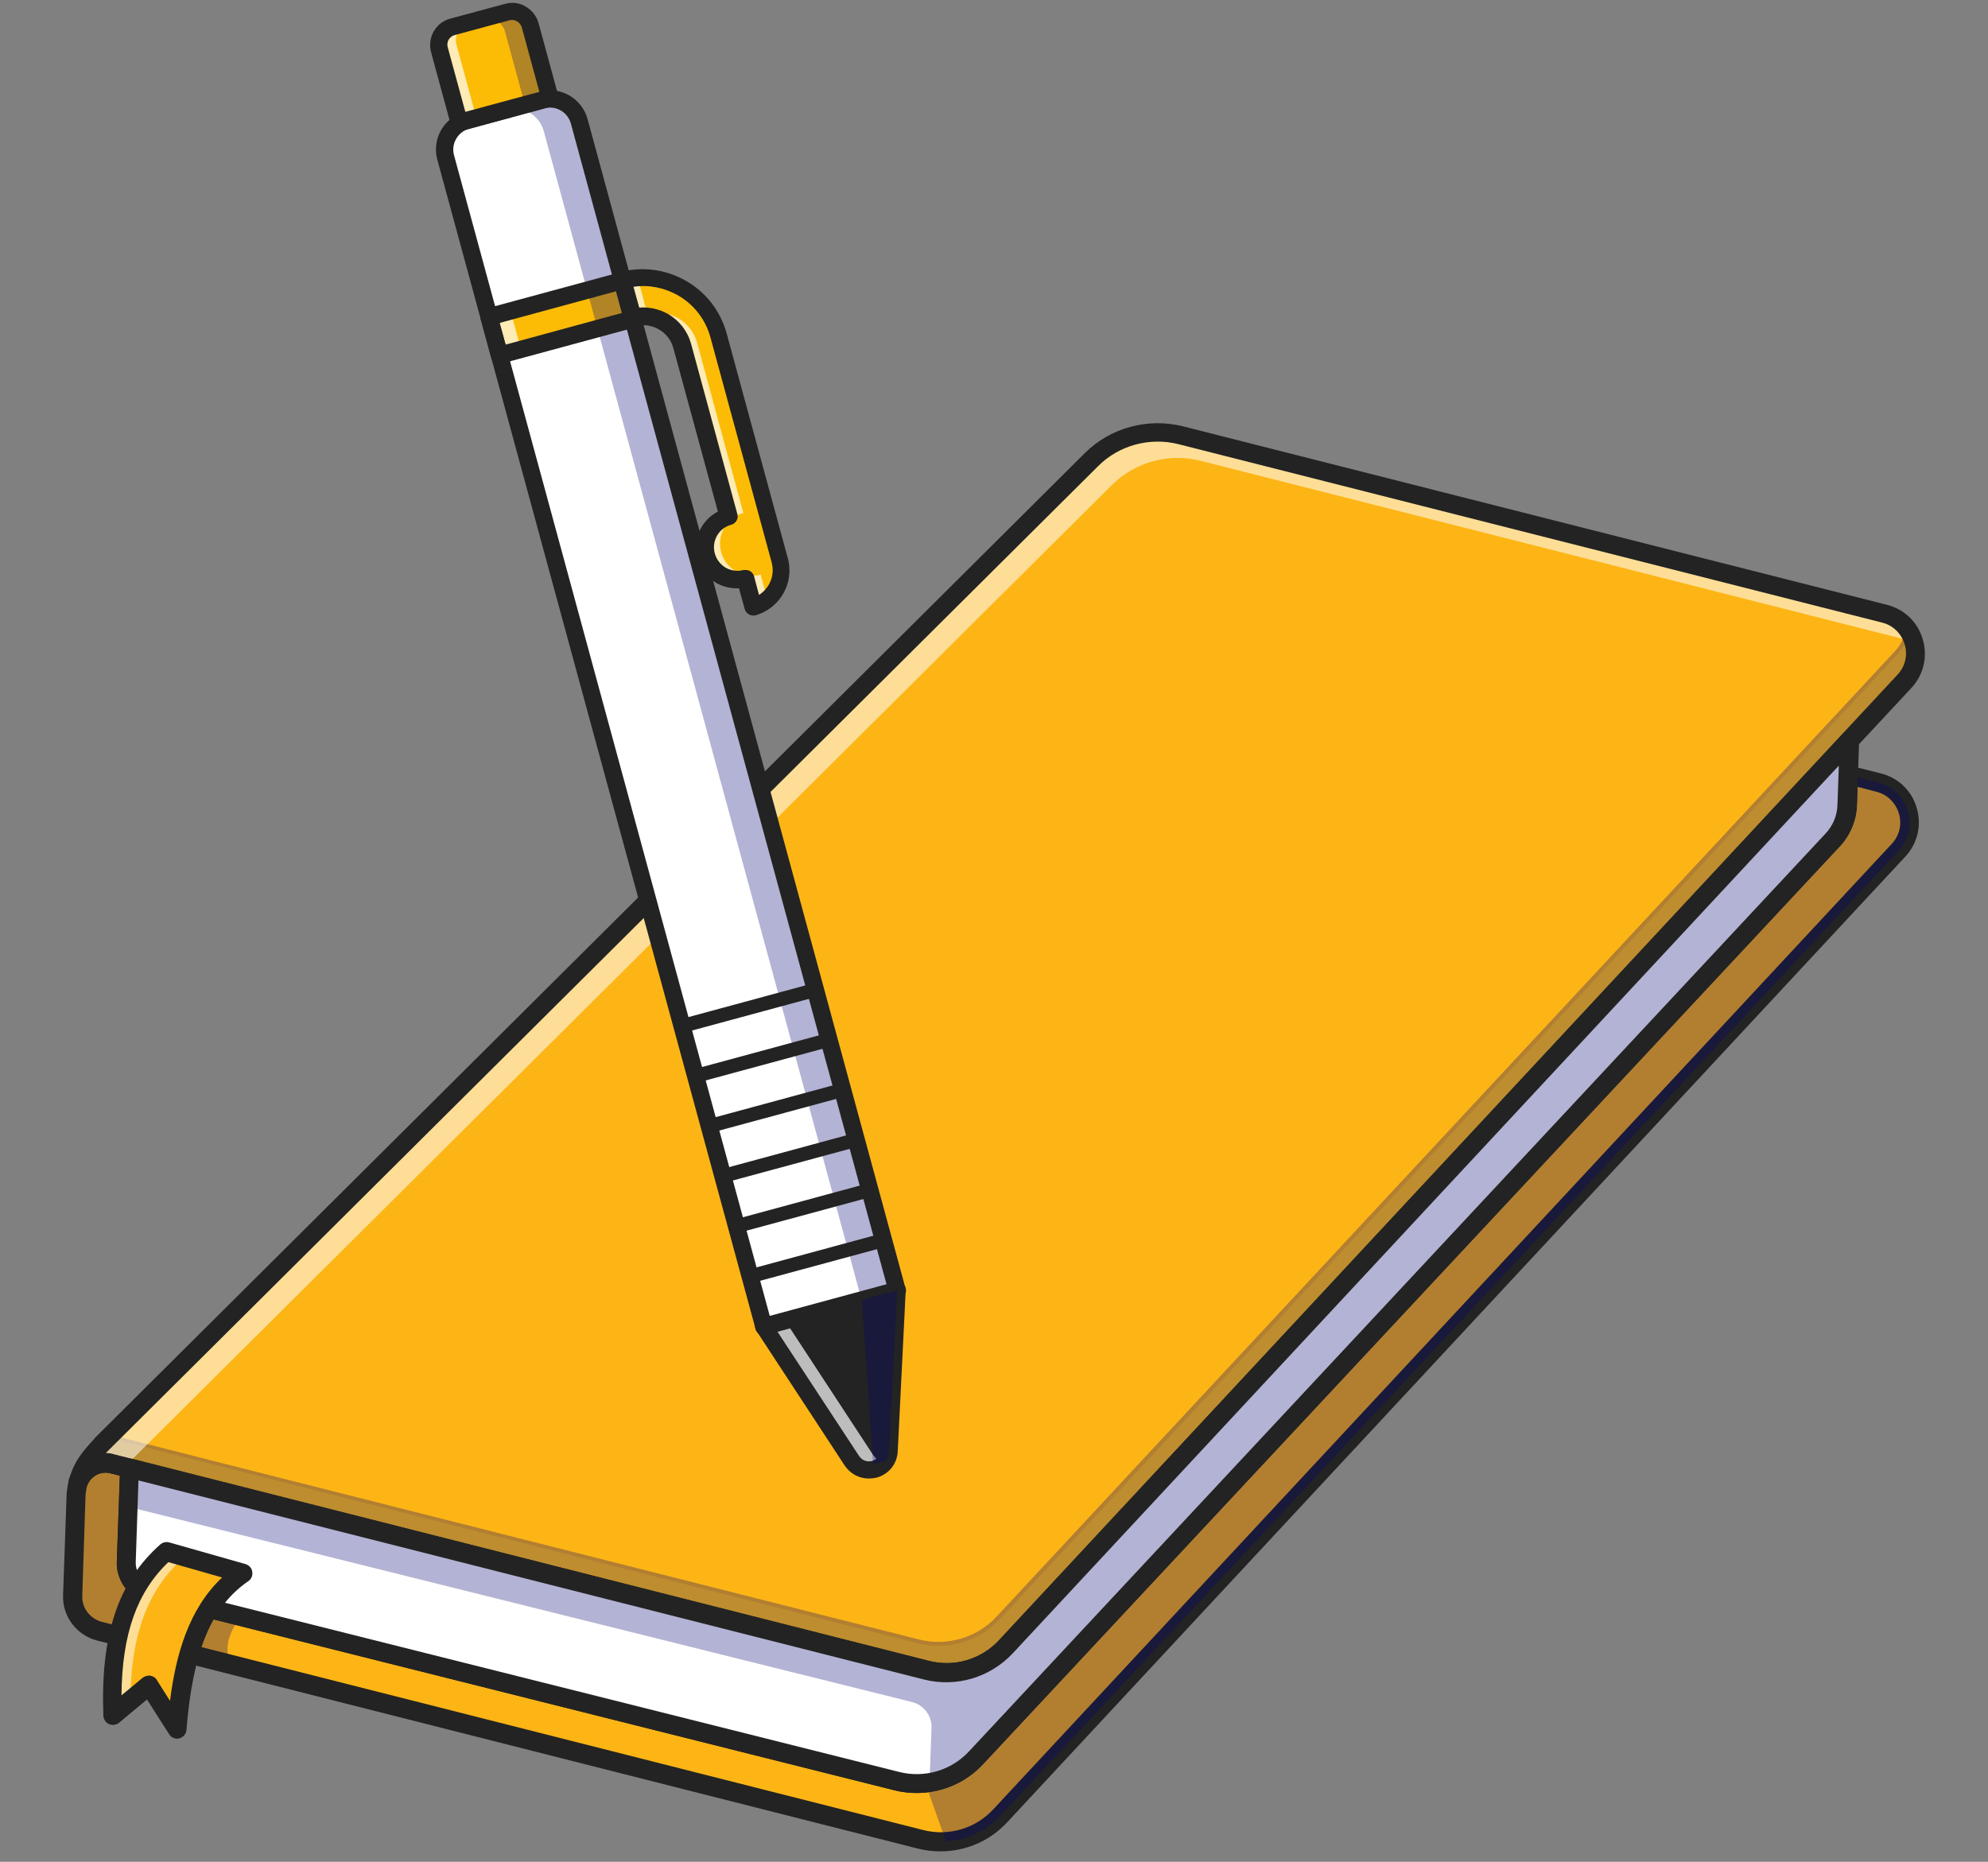 <?xml version="1.0" encoding="utf-8"?>
<!-- Generator: Adobe Illustrator 24.3.0, SVG Export Plug-In . SVG Version: 6.00 Build 0)  -->
<svg version="1.1" id="Layer_1" xmlns="http://www.w3.org/2000/svg" xmlns:xlink="http://www.w3.org/1999/xlink" x="0px" y="0px"
	 viewBox="0 0 725 679.1" style="enable-background:new 0 0 725 679.1;" xml:space="preserve">
<rect x="0" y="0" width="725" height="679.1" fill="#808080" stroke="none"/>
<style type="text/css">
	.st0{fill:#FDB516;}
	.st1{fill:#000072;}
	.st2{opacity:0.3;}
	.st3{fill:#262F6A;}
	.st4{opacity:0.55;}
	.st5{fill:#FFFFFF;}
	.st6{fill:#232323;}
	.st7{fill:#FCBC06;}
	.st8{opacity:0.7;}
</style>
<g>
	<g>
		<g>
			<g>
				<path class="st0" d="M694.5,248.6l-20.1,21.5l-9.6,10.3l-298,320.2c-7.4,8-18.6,11.3-29.1,8.6L76.5,543l-35.3-9
					c-0.1,0-0.3-0.1-0.4-0.1c-0.1,0-0.1,0-0.2,0c-5.2-1-10.2,1.9-12,6.6c0.8-3.4,2.2-6,4.2-8.6c1.2-1.6,2.7-3.2,4.3-5l0,0l361-359.2
					c8.5-8.5,20.8-11.8,32.5-8.9l256.7,65.1C698.2,226.7,702.2,240.3,694.5,248.6z"/>
				<path class="st1" d="M345.1,610.8c-2.5,0-5-0.3-7.5-0.9L41,534.7c-0.1,0-0.2-0.1-0.3-0.1l-0.2,0c-4.8-1-9.5,1.6-11.3,6.2
					l-1.3-0.4c0.8-3.3,2.1-6,4.3-8.9c1.3-1.7,2.8-3.4,4.2-4.8v0l0.2-0.2l361-359.2c8.6-8.6,21.3-12.1,33.1-9.1l256.7,65.1
					c5.4,1.4,9.6,5.4,11.2,10.7c1.6,5.4,0.3,11-3.5,15.1v0L367.4,601.1C361.5,607.4,353.4,610.8,345.1,610.8z M38.5,533
					c0.7,0,1.5,0.1,2.2,0.2l0.1,0c0.2,0,0.3,0.1,0.5,0.1l296.6,75.2c10.3,2.6,21.2-0.6,28.4-8.4L694,248.1c3.5-3.7,4.7-8.9,3.2-13.7
					c-1.4-4.9-5.2-8.5-10.2-9.8l-256.7-65.1c-11.3-2.9-23.5,0.5-31.8,8.7L37.6,527.2l-0.1,0.1c-1.4,1.4-3,3.2-4.3,4.9
					c-0.9,1.2-1.6,2.3-2.2,3.5C33.1,534,35.7,533,38.5,533z"/>
			</g>
			<g class="st2">
				<path class="st3" d="M693.6,247.4l-20.1,21.5l-9.6,10.3L366,599.4c-7.4,8-18.6,11.3-29.1,8.6L75.6,541.8l-35.3-9
					c-0.1,0-0.3-0.1-0.4-0.1c-0.1,0-0.1,0-0.2,0c-5.2-1-10.2,1.9-12,6.6c0.8-3.4,2.2-6,4.2-8.6c1.2-1.6,2.7-3.2,4.3-5l0,0l2.2-2.2
					l35.3,9l261.3,66.3c10.6,2.7,21.7-0.6,29.1-8.6l298-320.2l9.6-10.3l20.1-21.5c2.3-2.5,3.6-5.4,3.9-8.3
					C698.7,235.1,698.4,242.2,693.6,247.4z"/>
				<path class="st1" d="M344.2,609.6c-2.5,0-5-0.3-7.5-0.9L40.1,533.5c-0.1,0-0.2-0.1-0.3-0.1l-0.2,0c-4.8-1-9.5,1.6-11.3,6.2
					l-1.3-0.4c0.8-3.3,2.1-6,4.3-8.9c1.3-1.7,2.8-3.4,4.2-4.8v0l0.2-0.2l2.5-2.5l35.7,9.1L335.1,598c10.3,2.6,21.2-0.6,28.4-8.4
					l327.6-352.1c2.1-2.2,3.4-5,3.7-7.9l0.2-2.1l1,1.8c3.5,6,2.6,13.4-2.1,18.5L366.5,599.9C360.7,606.2,352.5,609.6,344.2,609.6z
					 M37.6,531.8c0.7,0,1.5,0.1,2.2,0.2l0.1,0c0.2,0,0.3,0.1,0.5,0.1L337,607.4c10.3,2.6,21.2-0.6,28.4-8.4l327.6-352.1
					c3.8-4.1,4.8-9.9,2.8-15c-0.6,2.4-1.9,4.7-3.7,6.6L364.6,590.6c-7.6,8.2-19,11.5-29.8,8.8L38.5,524.2l-1.9,1.9
					c-1.4,1.4-3,3.2-4.3,4.9c-0.9,1.2-1.6,2.3-2.2,3.5C32.2,532.8,34.8,531.8,37.6,531.8z"/>
			</g>
			<g class="st4">
				<path class="st5" d="M698,234.5c-1.1-0.6-2.2-1-3.4-1.3l-256.7-65.1c-11.6-3-24,0.4-32.5,8.9l-360,358.1l-4.3-1.1
					c-0.1,0-0.3-0.1-0.4-0.1c-0.1,0-0.1,0-0.2,0c-5.2-1-10.2,1.9-12,6.6c0.8-3.4,2.2-6,4.2-8.6c1.2-1.6,2.7-3.2,4.3-5l0,0l361-359.2
					c8.5-8.5,20.8-11.8,32.5-8.9l256.7,65.1C692.9,225.3,696.7,229.6,698,234.5z"/>
			</g>
			<g>
				<path class="st0" d="M692.4,310.3L364.8,662.3c-5.2,5.7-12.4,8.9-19.8,9.4c-3.1,0.2-6.2-0.1-9.3-0.8L84,607.1L36.2,595
					c-5.9-1.5-10-6.9-9.8-13l1.3-37c0.2-1.7,0.4-3.1,0.8-4.5c0,0,0,0,0,0c1.8-4.7,6.8-7.6,12-6.6c0.1,0,0.1,0,0.2,0l6.4,1.6
					L46,569.6c-0.2,5.5,3.5,10.4,8.8,11.7l33.1,8.3l239.1,60c3.4,0.9,6.9,1.1,10.4,0.8c7.1-0.7,13.8-4,18.8-9.3l312.3-334.7
					c3.2-3.5,5.1-8,5.3-12.7l0.4-10.9l11.1,2.8C696.1,288.4,700.1,302,692.4,310.3z"/>
				<path class="st1" d="M342.9,672.5c-2.5,0-5-0.3-7.4-0.9L36.1,595.7c-6.2-1.6-10.5-7.3-10.3-13.7l1.3-37c0.2-1.7,0.4-3.2,0.8-4.6
					v-0.2l0.1-0.1c2.1-5.1,7.4-8,12.8-6.9l0.1,0l7.1,1.8l-1.2,34.6c-0.2,5.1,3.3,9.8,8.3,11L327.1,649c3.3,0.8,6.7,1.1,10.1,0.7
					c7-0.7,13.5-4,18.3-9.1l312.3-334.7c3.1-3.4,4.9-7.7,5.1-12.3l0.4-11.7l11.9,3c5.4,1.4,9.6,5.4,11.2,10.7
					c1.6,5.4,0.3,11-3.5,15.1v0L365.3,662.8c-5.3,5.7-12.5,9.1-20.3,9.6C344.3,672.5,343.6,672.5,342.9,672.5z M29.1,540.7
					c-0.3,1.3-0.6,2.7-0.7,4.3L27.2,582c-0.2,5.7,3.7,10.9,9.2,12.3l299.4,75.9c3,0.8,6,1,9.1,0.8c7.4-0.5,14.3-3.8,19.4-9.2
					l327.6-352.1v0c3.5-3.7,4.7-8.9,3.2-13.7c-1.4-4.9-5.2-8.5-10.2-9.8l-10.3-2.6l-0.3,10c-0.2,4.9-2.1,9.6-5.5,13.2L356.6,641.5
					c-5,5.4-11.8,8.8-19.2,9.6c-3.5,0.4-7.1,0.1-10.6-0.8L54.7,582c-5.6-1.4-9.5-6.6-9.3-12.4l1.1-33.5l-5.9-1.5l0-0.7l-0.1,0.7
					C35.6,533.6,30.9,536.2,29.1,540.7L29.1,540.7z"/>
			</g>
			<g class="st2">
				<path class="st1" d="M83.5,605.1c0.2,0.5,0.3,1.2,0.5,2L36.2,595c-5.9-1.5-10-6.9-9.8-13l1.3-37c0.2-1.7,0.4-3.1,0.8-4.5
					c0,0,0,0,0,0c1.8-4.7,6.8-7.6,12-6.6c0.1,0,0.1,0,0.2,0l6.4,1.6L46,569.6c-0.2,5.5,3.5,10.4,8.8,11.7l33.1,8.3
					C87.9,589.6,81,597.6,83.5,605.1z"/>
			</g>
			<g>
				<path class="st6" d="M345.1,613.6c-2.7,0-5.5-0.3-8.2-1L40.3,537.4c-0.1,0-0.2,0-0.3-0.1c0,0-0.2,0-0.2,0
					c-3.3-0.7-6.7,1.2-8,4.5c-0.7,1.7-2.5,2.6-4.3,2.1c-1.7-0.6-2.8-2.4-2.3-4.1c0.9-3.7,2.4-6.7,4.8-9.9c1.4-1.8,3-3.6,4.4-5.1
					c0.1-0.1,0.2-0.2,0.2-0.3l361-359.2c9.3-9.3,23-13,35.8-9.8l256.7,65.1c6.4,1.6,11.3,6.3,13.1,12.6c1.9,6.3,0.3,13-4.2,17.8
					c0,0,0,0,0,0L369.4,603C363,609.9,354.2,613.6,345.1,613.6z M41.5,530.5c0.2,0,0.4,0.1,0.6,0.1l296.6,75.2
					c9.3,2.4,19.2-0.5,25.7-7.6l327.6-352.1c2.8-3,3.8-7.1,2.6-11.1c-1.2-3.9-4.2-6.9-8.2-7.9l-256.7-65.1
					c-10.4-2.6-21.6,0.4-29.2,8l-360.9,359c0,0-0.1,0.1-0.1,0.1c-0.3,0.3-0.6,0.6-0.9,0.9c0.8,0,1.7,0.1,2.5,0.3
					C41.3,530.5,41.4,530.5,41.5,530.5z M694.5,248.6L694.5,248.6L694.5,248.6z"/>
			</g>
			<g>
				<path class="st6" d="M343,675.3c-2.7,0-5.5-0.3-8.2-1L35.4,598.4c-7.4-1.9-12.7-8.8-12.4-16.5l1.3-37c0-0.1,0-0.2,0-0.2
					c0.2-1.9,0.5-3.5,0.8-5h0c0-0.2,0.1-0.4,0.2-0.6c2.5-6.3,9.2-10,15.9-8.6c0.1,0,0.2,0.1,0.3,0.1l6.5,1.7
					c1.6,0.4,2.7,1.9,2.6,3.5l-1.2,34.1c-0.1,3.8,2.5,7.3,6.2,8.2l272.1,68.3c9.3,2.4,19.2-0.5,25.7-7.6L665.8,304
					c2.7-2.9,4.2-6.6,4.3-10.5l0.4-10.9c0-1.1,0.5-2,1.4-2.7c0.8-0.6,1.9-0.8,2.9-0.6l11.1,2.8c6.4,1.6,11.3,6.3,13.1,12.6
					c1.9,6.3,0.3,13-4.2,17.8c0,0,0,0,0,0L367.3,664.7C360.9,671.6,352.1,675.3,343,675.3z M31.2,545.2L30,582.1
					c-0.2,4.4,2.9,8.4,7.2,9.5l299.4,75.9c9.3,2.4,19.2-0.5,25.7-7.6l327.6-352.1c2.8-3,3.8-7.1,2.6-11.1c-1.2-3.9-4.2-6.9-8.2-7.9
					l-6.9-1.8l-0.2,6.6c-0.2,5.6-2.4,10.9-6.2,15L358.6,643.4c-8.3,8.9-20.7,12.6-32.5,9.6L54,584.7c-6.9-1.7-11.7-8.1-11.4-15.2
					l1.1-31.3l-3.7-0.9c0,0,0,0-0.1,0c-3.4-0.6-6.7,1.2-8,4.3C31.5,542.7,31.4,543.9,31.2,545.2z M692.4,310.3L692.4,310.3
					L692.4,310.3z"/>
			</g>
			<g class="st2">
				<path class="st1" d="M692.4,310.3L364.8,662.3c-5.2,5.7-12.4,8.9-19.8,9.4l-7.6-21.4c7.1-0.7,13.8-4,18.8-9.3l312.3-334.7
					c3.2-3.5,5.1-8,5.3-12.7l0.4-10.9l11.1,2.8C696.1,288.4,700.1,302,692.4,310.3z"/>
			</g>
			<g>
				<path class="st6" d="M337.8,612.7c-0.3,0-0.6,0-0.9-0.1l-0.2,0L39.9,537.3c-1.8-0.5-2.9-2.2-2.6-4c0.4-1.8,2.1-3,3.9-2.8
					c0.3,0,0.5,0.1,0.8,0.2l296.6,75.2c1.9,0.5,3,2.4,2.5,4.2C340.7,611.7,339.3,612.7,337.8,612.7z"/>
			</g>
			<g>
				<path class="st5" d="M674.4,270.1l-0.8,23.5c-0.2,4.7-2,9.3-5.3,12.7L356.1,641c-4.6,5-10.6,8.1-17.1,9.1c-3.9,0.6-8,0.5-12-0.5
					L54.8,581.3c-5.3-1.3-9-6.2-8.8-11.7l1.2-34.1l290.6,73.7c10.6,2.7,21.7-0.6,29.1-8.6l298-320.2L674.4,270.1z"/>
				<path class="st1" d="M334.2,651.2c-2.5,0-5-0.3-7.5-0.9L54.7,582c-5.6-1.4-9.5-6.6-9.3-12.4l1.2-34.9l0.8,0.2l290.6,73.7
					c10.3,2.6,21.2-0.6,28.4-8.4l308.8-331.9l-0.9,25.4c-0.2,4.9-2.1,9.6-5.5,13.2L356.6,641.5c-4.6,4.9-10.8,8.3-17.5,9.3
					C337.5,651.1,335.9,651.2,334.2,651.2z M47.8,536.4l-1.1,33.2c-0.2,5.1,3.3,9.8,8.3,11L327.1,649c3.9,1,7.8,1.2,11.8,0.5
					c6.4-1,12.3-4.2,16.7-8.9l312.3-334.7c3.1-3.4,4.9-7.7,5.1-12.3l0.7-21.7L367.4,601.1c-7.6,8.2-19,11.5-29.8,8.8L47.8,536.4z"/>
			</g>
			<g class="st2">
				<path class="st1" d="M674.4,270.1l-0.8,23.5c-0.2,4.7-2,9.3-5.3,12.7L356.1,641c-4.6,5-10.6,8.1-17.1,9.1l0.7-19.8
					c0.2-4.5-2.8-8.4-7.2-9.5L46.7,549.6l0.5-14l290.6,73.7c10.6,2.7,21.7-0.6,29.1-8.6l298-320.2L674.4,270.1z"/>
			</g>
			<g>
				<path class="st6" d="M334.3,654c-2.7,0-5.5-0.3-8.2-1L54,584.7c-6.9-1.7-11.7-8.1-11.4-15.2l1.2-34.1c0-1.1,0.5-2,1.4-2.7
					c0.8-0.6,1.9-0.8,2.9-0.6l290.6,73.7c9.3,2.4,19.2-0.5,25.7-7.6l307.6-330.5c1-1.1,2.5-1.4,3.9-0.8c1.3,0.6,2.2,1.9,2.1,3.3
					l-0.8,23.5c-0.2,5.6-2.4,10.9-6.2,15L358.6,643.4C352.3,650.3,343.4,654,334.3,654z M50.5,540l-1,29.8c-0.1,3.8,2.5,7.3,6.2,8.2
					l272.1,68.3c9.3,2.4,19.2-0.5,25.7-7.6L665.8,304c2.7-2.9,4.2-6.6,4.3-10.5l0.5-14.2l-3.3,3.5L369.4,603
					c-8.3,8.9-20.7,12.6-32.5,9.6L50.5,540z"/>
			</g>
			<g>
				<path class="st0" d="M60.6,565.9c-14.5,13-20.5,31.5-19.5,59.8l13.2-11l10.2,16c2-25.7,7.5-45.4,23.9-56.9L60.6,565.9z"/>
			</g>
			<g class="st4">
				<path class="st5" d="M89.7,574.3c-0.1,0-0.1,0.1-0.2,0.1l-22.4-6.4c-13.5,12-19.6,28.8-19.6,53.8l-5.2,4.3
					c-1-28.3,5-46.8,19.5-59.8L89.7,574.3z"/>
			</g>
			<g>
				<path class="st6" d="M64.6,634.2c-1.2,0-2.3-0.6-2.9-1.6l-8.1-12.7l-10.2,8.5c-1,0.8-2.4,1-3.6,0.5c-1.2-0.5-2-1.7-2.1-3
					c-1.1-29.5,5.3-48.8,20.7-62.5c0.9-0.8,2.1-1.1,3.3-0.8l27.8,7.9c1.3,0.4,2.3,1.4,2.5,2.8c0.2,1.3-0.3,2.7-1.4,3.4
					C77,586.1,70.3,602.3,68,631c-0.1,1.5-1.2,2.7-2.6,3.1C65.1,634.1,64.8,634.2,64.6,634.2z M54.3,611.2c0.2,0,0.4,0,0.5,0
					c1,0.2,1.9,0.7,2.4,1.6l4.8,7.6c2.1-16.6,6.7-33.4,19-45l-19.6-5.6c-11.5,11-16.9,26.3-17.1,48.6l7.7-6.4
					C52.7,611.5,53.5,611.2,54.3,611.2z"/>
			</g>
		</g>
		<g>
			<g>
				<path class="st5" d="M211.3,44.3l115.9,426.3l-2.9,58.5c-0.4,7.2-9.7,9.7-13.6,3.7l-32.1-49L162.6,57.5
					c-1.6-5.9,1.9-12.1,7.8-13.7l27.2-7.4C203.5,34.8,209.6,38.3,211.3,44.3z"/>
			</g>
			<g>
				
					<rect x="179.4" y="108.7" transform="matrix(0.965 -0.263 0.263 0.965 -23.259 57.801)" class="st7" width="50.4" height="14.5"/>
			</g>
			<g class="st2">
				<path class="st1" d="M211.3,44.3l115.9,426.3l-2.9,58.5c-0.3,6.9-8.9,9.5-13.1,4.4c0.1-0.3,0.1-0.6,0.1-0.9l2.9-58.5L198.3,47.8
					c-1.6-5.9-7.7-9.4-13.7-7.8l13-3.5C203.5,34.8,209.6,38.3,211.3,44.3z"/>
			</g>
			<g>
				<path class="st6" d="M327.2,470.6l-2.9,58.5c-0.1,1.5-0.5,2.7-1.2,3.8c-2.7,4.1-9.3,4.7-12.4-0.1l-32.1-49L327.2,470.6z"/>
			</g>
			<g class="st8">
				<path class="st5" d="M322.4,533.7c-3,3.3-8.8,3.5-11.8-0.9l-32.1-49L162.6,57.5c-1.6-5.9,1.9-12.1,7.8-13.7l7.8-2.1
					c-5.9,1.6-9.4,7.7-7.8,13.7l115.9,426.3l32.1,49C319.5,532.2,320.9,533.2,322.4,533.7z"/>
			</g>
			<g>
				<path class="st6" d="M316.8,539.3c-3.5,0-6.7-1.7-8.8-4.8l-32.1-49c-0.2-0.3-0.3-0.6-0.4-0.9L159.5,58.3
					c-2.1-7.6,2.4-15.5,10-17.5l27.2-7.4c3.7-1,7.5-0.5,10.9,1.4c3.3,1.9,5.7,5,6.7,8.7l115.9,426.3c0.1,0.3,0.1,0.7,0.1,1
					l-2.9,58.5c-0.2,4.7-3.3,8.5-7.8,9.7C318.7,539.2,317.7,539.3,316.8,539.3z M281.4,482.5l31.9,48.6c1.3,1.9,3.3,2.2,4.7,1.8
					c1.4-0.4,3-1.6,3.1-3.9l2.9-58L208.2,45.1c-0.6-2.1-1.9-3.8-3.7-4.8c-1.9-1.1-4-1.3-6.1-0.8l-27.2,7.4c-4.3,1.2-6.8,5.6-5.6,9.8
					L281.4,482.5z"/>
			</g>
			<g>
				<path class="st7" d="M184.2,4.5l-18.5,5c-4,1.1-6.4,5.2-5.3,9.3l7,25.8l33.1-9l-7-25.8C192.4,5.8,188.3,3.4,184.2,4.5z"/>
			</g>
			<g class="st2">
				<path class="st1" d="M193.3,9.1l7.2,26.5l-9.1,2.5l-7.2-26.5c-1-3.6-4.7-5.8-8.3-4.8l9.1-2.5C188.6,3.4,192.3,5.5,193.3,9.1z"/>
			</g>
			<g class="st8">
				<path class="st5" d="M171.3,8.1c-3.6,1-5.7,4.7-4.8,8.3l7.2,26.5l-6.3,1.7l-7.2-26.5c-1-3.6,1.1-7.3,4.8-8.3L171.3,8.1z"/>
			</g>
			<g>
				<path class="st6" d="M167.5,47.8c-0.5,0-1.1-0.1-1.6-0.4c-0.7-0.4-1.3-1.1-1.5-1.9l-7.2-26.5c-1.4-5.3,1.7-10.8,7-12.2l20-5.4
					l0,0c2.6-0.7,5.2-0.4,7.5,1c2.3,1.3,4,3.5,4.7,6l7.2,26.5c0.5,1.7-0.5,3.4-2.2,3.9l-33.1,9C168,47.7,167.8,47.8,167.5,47.8z
					 M185.8,7.4l-20,5.4c-1.9,0.5-3.1,2.5-2.5,4.5l6.4,23.5l27-7.3l-6.4-23.5c-0.3-0.9-0.9-1.7-1.7-2.2
					C187.7,7.3,186.8,7.1,185.8,7.4L185.8,7.4z"/>
			</g>
			<g>
				<path class="st7" d="M227,102.3c15.2-4.1,30.9,4.8,35.1,20.1l22.3,82c2,7.4-2.4,15-9.7,17l-2.8-10.3c-6.2,1.7-12.7-2-14.4-8.2
					c-1.7-6.2,2-12.7,8.2-14.4l-16.9-62.2c-2.1-7.8-10.2-12.5-18.1-10.3v0L227,102.3L227,102.3z"/>
			</g>
			<g class="st8">
				<path class="st5" d="M263,201.4c1.7,6.2,8.1,9.9,14.4,8.2l2.5,9.1c-1.5,1.2-3.2,2.1-5.2,2.7l-2.8-10.3c-6.2,1.7-12.7-2-14.4-8.2
					c-1.7-6.2,2-12.7,8.2-14.4l-16.9-62.2c-2.1-7.9-10.2-12.5-18.1-10.3l-3.7-13.6c1.9-0.5,3.8-0.8,5.6-0.9l3.5,13.1
					c7.8-2.1,15.9,2.5,18.1,10.3l16.9,62.2C265,188.7,261.3,195.1,263,201.4z"/>
			</g>
			<g>
				<path class="st6" d="M182.2,132.7c-0.5,0-1.1-0.1-1.6-0.4c-0.7-0.4-1.3-1.1-1.5-1.9l-3.8-14c-0.5-1.7,0.5-3.4,2.2-3.9l48.7-13.2
					c0.8-0.2,1.7-0.1,2.4,0.3c0.7,0.4,1.3,1.1,1.5,1.9l3.8,14c0.5,1.7-0.5,3.4-2.2,3.9L183,132.6
					C182.7,132.7,182.5,132.7,182.2,132.7z M182.2,117.8l2.2,7.9l42.6-11.6l-2.2-7.9L182.2,117.8z"/>
			</g>
			<g>
				<path class="st6" d="M274.7,224.5c-0.5,0-1.1-0.1-1.6-0.4c-0.7-0.4-1.3-1.1-1.5-1.9l-2.1-7.6c-2.8,0.1-5.6-0.5-8.2-1.9
					c-3.4-2-5.9-5.2-7-9c-1.9-6.9,1.4-13.9,7.5-17.1l-16.2-59.5c-0.8-3-2.7-5.5-5.4-7c-2.7-1.5-5.8-1.9-8.8-1.1
					c-0.8,0.2-1.7,0.1-2.4-0.3c-0.7-0.4-1.3-1.1-1.5-1.9l-3.7-13.6c-0.5-1.7,0.5-3.4,2.2-3.9c8.2-2.2,16.7-1.1,24.1,3.1
					c7.4,4.2,12.6,11,14.9,19.2l22.3,82c2.5,9.1-2.9,18.4-12,20.9C275.2,224.5,275,224.5,274.7,224.5z M271.9,207.9
					c0.5,0,1.1,0.1,1.6,0.4c0.7,0.4,1.3,1.1,1.5,1.9l1.8,6.8c3.9-2.5,5.9-7.2,4.6-11.9l-22.3-82c-1.8-6.6-6-12-11.9-15.4
					c-5-2.8-10.6-3.9-16.2-3.1l2.1,7.6c3.6-0.3,7.2,0.5,10.5,2.3c4.1,2.4,7.1,6.2,8.4,10.8l16.9,62.2c0.5,1.7-0.5,3.4-2.2,3.9
					c-4.6,1.2-7.3,6-6,10.5c0.6,2.2,2,4,4,5.2c2,1.1,4.3,1.4,6.5,0.8C271.3,208,271.6,207.9,271.9,207.9z"/>
			</g>
			<g>
				<path class="st6" d="M278.5,487c-1.4,0-2.7-0.9-3-2.3c-0.5-1.7,0.5-3.4,2.2-3.9l48.7-13.2c1.7-0.5,3.4,0.5,3.9,2.2
					c0.5,1.7-0.5,3.4-2.2,3.9l-48.7,13.2C279.1,486.9,278.8,487,278.5,487z"/>
			</g>
			<g>
				<path class="st6" d="M273.5,468.1c-1.1,0-2.1-0.7-2.4-1.9c-0.4-1.3,0.4-2.7,1.8-3.1l48.7-13.2c1.3-0.4,2.7,0.4,3.1,1.8
					c0.4,1.3-0.4,2.7-1.8,3.1L274.2,468C274,468,273.8,468.1,273.5,468.1z"/>
			</g>
			<g>
				<path class="st6" d="M268.6,449.8c-1.1,0-2.1-0.7-2.4-1.9c-0.4-1.3,0.4-2.7,1.8-3.1l48.7-13.2c1.3-0.4,2.7,0.4,3.1,1.8
					c0.4,1.3-0.4,2.7-1.8,3.1l-48.7,13.2C269,449.8,268.8,449.8,268.6,449.8z"/>
			</g>
			<g>
				<path class="st6" d="M263.6,431.5c-1.1,0-2.1-0.7-2.4-1.9c-0.4-1.3,0.4-2.7,1.8-3.1l48.7-13.2c1.3-0.4,2.7,0.4,3.1,1.8
					c0.4,1.3-0.4,2.7-1.8,3.1l-48.7,13.2C264.1,431.5,263.8,431.5,263.6,431.5z"/>
			</g>
			<g>
				<path class="st6" d="M258.6,413.3c-1.1,0-2.1-0.7-2.4-1.9c-0.4-1.3,0.4-2.7,1.8-3.1l48.7-13.2c1.3-0.4,2.7,0.4,3.1,1.8
					c0.4,1.3-0.4,2.7-1.8,3.1l-48.7,13.2C259.1,413.3,258.9,413.3,258.6,413.3z"/>
			</g>
			<g>
				<path class="st6" d="M253.7,395c-1.1,0-2.1-0.7-2.4-1.9c-0.4-1.3,0.4-2.7,1.8-3.1l48.7-13.2c1.3-0.4,2.7,0.4,3.1,1.8
					s-0.4,2.7-1.8,3.1l-48.7,13.2C254.1,395,253.9,395,253.7,395z"/>
			</g>
			<g>
				<path class="st6" d="M248.7,376.8c-1.1,0-2.1-0.7-2.4-1.9c-0.4-1.3,0.4-2.7,1.8-3.1l48.7-13.2c1.3-0.4,2.7,0.4,3.1,1.8
					c0.4,1.3-0.4,2.7-1.8,3.1l-48.7,13.2C249.2,376.7,248.9,376.8,248.7,376.8z"/>
			</g>
			<g class="st2">
				<path class="st1" d="M327.2,470.6l-2.9,58.5c-0.1,1.5-0.5,2.7-1.2,3.8c-2.9,0.7-4.7,1.2-4.7,1.2l-4.1-60L327.2,470.6z"/>
			</g>
		</g>
	</g>
</g>
</svg>
